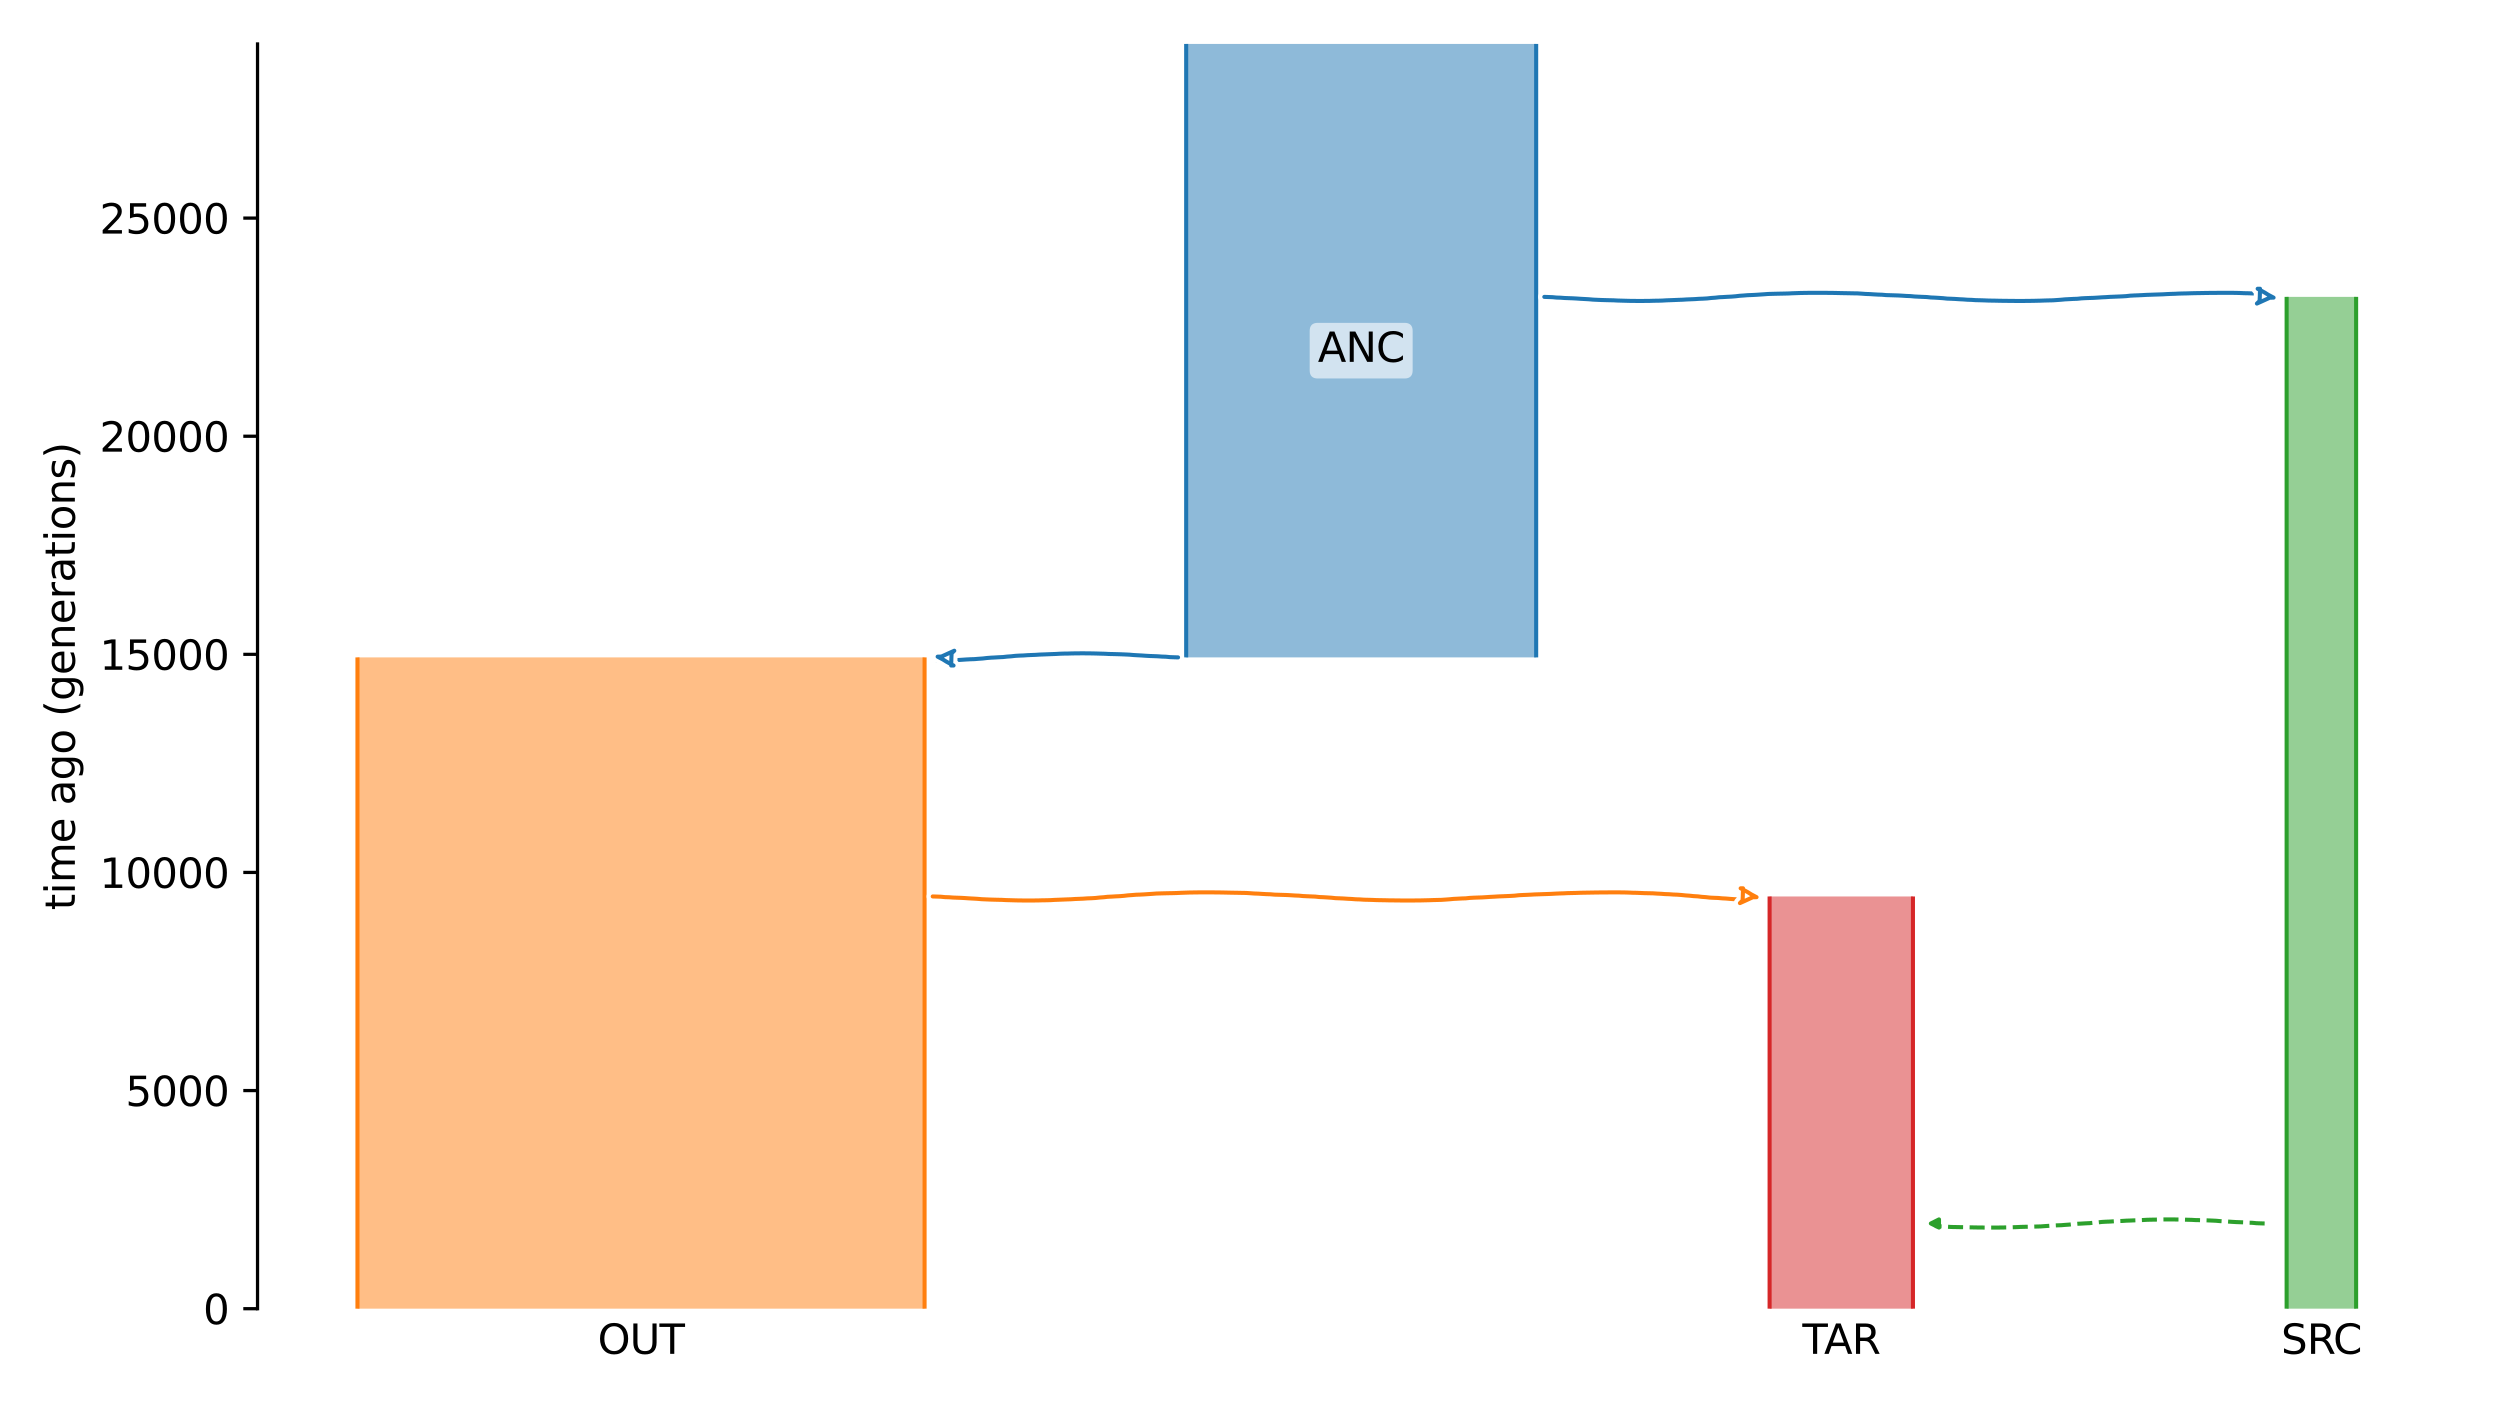 <?xml version="1.0" encoding="utf-8" standalone="no"?>
<!DOCTYPE svg PUBLIC "-//W3C//DTD SVG 1.1//EN"
  "http://www.w3.org/Graphics/SVG/1.1/DTD/svg11.dtd">
<svg xmlns:xlink="http://www.w3.org/1999/xlink" width="614.4pt" height="345.6pt" viewBox="0 0 614.4 345.6" xmlns="http://www.w3.org/2000/svg" version="1.1">
 <defs>
  <style type="text/css">*{stroke-linejoin: round; stroke-linecap: butt}</style>
 </defs>
 <g id="figure_1">
  <g id="patch_1">
   <path d="M 0 345.6 
L 614.4 345.6 
L 614.4 0 
L 0 0 
z
" style="fill: #ffffff"/>
  </g>
  <g id="axes_1">
   <g id="patch_2">
    <path d="M 63.291 321.622 
L 603.6 321.622 
L 603.6 10.8 
L 63.291 10.8 
z
" style="fill: #ffffff"/>
   </g>
   <path d="M 556.558 300.684 
L 555.558 300.653 
L 554.558 300.616 
L 553.558 300.518 
L 552.558 300.486 
L 551.558 300.412 
L 550.558 300.373 
L 549.558 300.338 
L 548.558 300.28 
L 547.558 300.21 
L 546.558 300.158 
L 545.558 300.099 
L 544.558 300.011 
L 543.558 299.964 
L 542.558 299.922 
L 541.558 299.892 
L 540.558 299.865 
L 539.558 299.844 
L 538.558 299.79 
L 537.558 299.762 
L 536.558 299.732 
L 535.558 299.707 
L 534.558 299.696 
L 533.558 299.686 
L 532.558 299.686 
L 531.558 299.695 
L 530.558 299.707 
L 529.558 299.738 
L 528.558 299.749 
L 527.558 299.779 
L 526.558 299.839 
L 525.558 299.876 
L 524.558 299.915 
L 523.558 299.958 
L 522.558 299.991 
L 521.558 300.058 
L 520.558 300.097 
L 519.558 300.14 
L 518.558 300.21 
L 517.558 300.247 
L 516.558 300.305 
L 515.558 300.416 
L 514.558 300.487 
L 513.558 300.6 
L 512.558 300.645 
L 511.558 300.707 
L 510.558 300.755 
L 509.558 300.836 
L 508.558 300.955 
L 507.558 301.025 
L 506.558 301.108 
L 505.558 301.141 
L 504.558 301.192 
L 503.558 301.261 
L 502.558 301.327 
L 501.558 301.404 
L 500.558 301.431 
L 499.558 301.458 
L 498.558 301.48 
L 497.558 301.5 
L 496.558 301.526 
L 495.558 301.576 
L 494.558 301.611 
L 493.558 301.647 
L 492.558 301.662 
L 491.558 301.678 
L 490.558 301.682 
L 489.558 301.684 
L 488.558 301.684 
L 487.558 301.682 
L 486.558 301.668 
L 485.558 301.66 
L 484.558 301.638 
L 483.558 301.615 
L 482.558 301.598 
L 481.558 301.58 
L 480.558 301.559 
L 479.558 301.543 
L 478.558 301.48 
L 477.558 301.405 
L 476.558 301.372 
L 475.528 301.304 
" clip-path="url(#pf5c7b4e150)" style="fill: none; stroke-dasharray: 3.7,1.6; stroke-dashoffset: 0; stroke: #2ca02c"/>
   <g id="patch_3">
    <path d="M 291.514 10.8 
L 291.514 161.561 
M 377.529 10.8 
L 377.529 161.561 
" clip-path="url(#pf5c7b4e150)" style="fill: none; stroke: #ffffff; stroke-width: 3; stroke-linejoin: miter"/>
    <path d="M 291.514 10.8 
L 291.514 161.561 
M 377.529 10.8 
L 377.529 161.561 
" clip-path="url(#pf5c7b4e150)" style="fill: none; stroke: #1f77b4; stroke-linejoin: miter"/>
    <g id="PolyCollection_1">
     <path d="M 377.529 10.8 
L 291.514 10.8 
L 291.514 161.561 
L 377.529 161.561 
L 377.529 161.561 
L 377.529 10.8 
z
" clip-path="url(#pf5c7b4e150)" style="fill: #1f77b4; fill-opacity: 0.5"/>
    </g>
    <g id="patch_4">
     <path d="M 87.85 161.561 
L 87.85 321.622 
M 227.223 161.561 
L 227.223 321.622 
" clip-path="url(#pf5c7b4e150)" style="fill: none; stroke: #ffffff; stroke-width: 3; stroke-linejoin: miter"/>
     <path d="M 87.85 161.561 
L 87.85 321.622 
M 227.223 161.561 
L 227.223 321.622 
" clip-path="url(#pf5c7b4e150)" style="fill: none; stroke: #ff7f0e; stroke-linejoin: miter"/>
     <g id="PolyCollection_2">
      <path d="M 227.223 161.561 
L 87.85 161.561 
L 87.85 321.622 
L 227.223 321.622 
L 227.223 321.622 
L 227.223 161.561 
z
" clip-path="url(#pf5c7b4e150)" style="fill: #ff7f0e; fill-opacity: 0.5"/>
     </g>
     <g id="patch_5">
      <path d="M 561.961 72.964 
L 561.961 321.622 
M 579.04 72.964 
L 579.04 321.622 
" clip-path="url(#pf5c7b4e150)" style="fill: none; stroke: #ffffff; stroke-width: 3; stroke-linejoin: miter"/>
      <path d="M 561.961 72.964 
L 561.961 321.622 
M 579.04 72.964 
L 579.04 321.622 
" clip-path="url(#pf5c7b4e150)" style="fill: none; stroke: #2ca02c; stroke-linejoin: miter"/>
      <g id="PolyCollection_3">
       <path d="M 579.04 72.964 
L 561.961 72.964 
L 561.961 321.622 
L 579.04 321.622 
L 579.04 321.622 
L 579.04 72.964 
z
" clip-path="url(#pf5c7b4e150)" style="fill: #2ca02c; fill-opacity: 0.5"/>
      </g>
      <g id="patch_6">
       <path d="M 434.897 220.311 
L 434.897 321.622 
M 470.125 220.311 
L 470.125 321.622 
" clip-path="url(#pf5c7b4e150)" style="fill: none; stroke: #ffffff; stroke-width: 3; stroke-linejoin: miter"/>
       <path d="M 434.897 220.311 
L 434.897 321.622 
M 470.125 220.311 
L 470.125 321.622 
" clip-path="url(#pf5c7b4e150)" style="fill: none; stroke: #d62728; stroke-linejoin: miter"/>
       <g id="PolyCollection_4">
        <path d="M 470.125 220.311 
L 434.897 220.311 
L 434.897 321.622 
L 470.125 321.622 
L 470.125 321.622 
L 470.125 220.311 
z
" clip-path="url(#pf5c7b4e150)" style="fill: #d62728; fill-opacity: 0.5"/>
       </g>
       <g id="matplotlib.axis_1">
        <g id="xtick_1">
         <g id="line2d_1"/>
         <g id="text_1">
          <!-- OUT -->
          <g transform="translate(146.888 332.72) scale(0.1 -0.1)">
           <defs>
            <path id="DejaVuSans-4f" d="M 2522 4238 
Q 1834 4238 1429 3725 
Q 1025 3213 1025 2328 
Q 1025 1447 1429 934 
Q 1834 422 2522 422 
Q 3209 422 3611 934 
Q 4013 1447 4013 2328 
Q 4013 3213 3611 3725 
Q 3209 4238 2522 4238 
z
M 2522 4750 
Q 3503 4750 4090 4092 
Q 4678 3434 4678 2328 
Q 4678 1225 4090 567 
Q 3503 -91 2522 -91 
Q 1538 -91 948 565 
Q 359 1222 359 2328 
Q 359 3434 948 4092 
Q 1538 4750 2522 4750 
z
" transform="scale(0.016)"/>
            <path id="DejaVuSans-55" d="M 556 4666 
L 1191 4666 
L 1191 1831 
Q 1191 1081 1462 751 
Q 1734 422 2344 422 
Q 2950 422 3222 751 
Q 3494 1081 3494 1831 
L 3494 4666 
L 4128 4666 
L 4128 1753 
Q 4128 841 3676 375 
Q 3225 -91 2344 -91 
Q 1459 -91 1007 375 
Q 556 841 556 1753 
L 556 4666 
z
" transform="scale(0.016)"/>
            <path id="DejaVuSans-54" d="M -19 4666 
L 3928 4666 
L 3928 4134 
L 2272 4134 
L 2272 0 
L 1638 0 
L 1638 4134 
L -19 4134 
L -19 4666 
z
" transform="scale(0.016)"/>
           </defs>
           <use xlink:href="#DejaVuSans-4f"/>
           <use xlink:href="#DejaVuSans-55" x="78.711"/>
           <use xlink:href="#DejaVuSans-54" x="151.904"/>
          </g>
         </g>
        </g>
        <g id="xtick_2">
         <g id="line2d_2"/>
         <g id="text_2">
          <!-- SRC -->
          <g transform="translate(560.611 332.72) scale(0.1 -0.1)">
           <defs>
            <path id="DejaVuSans-53" d="M 3425 4513 
L 3425 3897 
Q 3066 4069 2747 4153 
Q 2428 4238 2131 4238 
Q 1616 4238 1336 4038 
Q 1056 3838 1056 3469 
Q 1056 3159 1242 3001 
Q 1428 2844 1947 2747 
L 2328 2669 
Q 3034 2534 3370 2195 
Q 3706 1856 3706 1288 
Q 3706 609 3251 259 
Q 2797 -91 1919 -91 
Q 1588 -91 1214 -16 
Q 841 59 441 206 
L 441 856 
Q 825 641 1194 531 
Q 1563 422 1919 422 
Q 2459 422 2753 634 
Q 3047 847 3047 1241 
Q 3047 1584 2836 1778 
Q 2625 1972 2144 2069 
L 1759 2144 
Q 1053 2284 737 2584 
Q 422 2884 422 3419 
Q 422 4038 858 4394 
Q 1294 4750 2059 4750 
Q 2388 4750 2728 4690 
Q 3069 4631 3425 4513 
z
" transform="scale(0.016)"/>
            <path id="DejaVuSans-52" d="M 2841 2188 
Q 3044 2119 3236 1894 
Q 3428 1669 3622 1275 
L 4263 0 
L 3584 0 
L 2988 1197 
Q 2756 1666 2539 1819 
Q 2322 1972 1947 1972 
L 1259 1972 
L 1259 0 
L 628 0 
L 628 4666 
L 2053 4666 
Q 2853 4666 3247 4331 
Q 3641 3997 3641 3322 
Q 3641 2881 3436 2590 
Q 3231 2300 2841 2188 
z
M 1259 4147 
L 1259 2491 
L 2053 2491 
Q 2509 2491 2742 2702 
Q 2975 2913 2975 3322 
Q 2975 3731 2742 3939 
Q 2509 4147 2053 4147 
L 1259 4147 
z
" transform="scale(0.016)"/>
            <path id="DejaVuSans-43" d="M 4122 4306 
L 4122 3641 
Q 3803 3938 3442 4084 
Q 3081 4231 2675 4231 
Q 1875 4231 1450 3742 
Q 1025 3253 1025 2328 
Q 1025 1406 1450 917 
Q 1875 428 2675 428 
Q 3081 428 3442 575 
Q 3803 722 4122 1019 
L 4122 359 
Q 3791 134 3420 21 
Q 3050 -91 2638 -91 
Q 1578 -91 968 557 
Q 359 1206 359 2328 
Q 359 3453 968 4101 
Q 1578 4750 2638 4750 
Q 3056 4750 3426 4639 
Q 3797 4528 4122 4306 
z
" transform="scale(0.016)"/>
           </defs>
           <use xlink:href="#DejaVuSans-53"/>
           <use xlink:href="#DejaVuSans-52" x="63.477"/>
           <use xlink:href="#DejaVuSans-43" x="127.959"/>
          </g>
         </g>
        </g>
        <g id="xtick_3">
         <g id="line2d_3"/>
         <g id="text_3">
          <!-- TAR -->
          <g transform="translate(442.95 332.72) scale(0.1 -0.1)">
           <defs>
            <path id="DejaVuSans-41" d="M 2188 4044 
L 1331 1722 
L 3047 1722 
L 2188 4044 
z
M 1831 4666 
L 2547 4666 
L 4325 0 
L 3669 0 
L 3244 1197 
L 1141 1197 
L 716 0 
L 50 0 
L 1831 4666 
z
" transform="scale(0.016)"/>
           </defs>
           <use xlink:href="#DejaVuSans-54"/>
           <use xlink:href="#DejaVuSans-41" x="53.334"/>
           <use xlink:href="#DejaVuSans-52" x="121.742"/>
          </g>
         </g>
        </g>
       </g>
       <g id="matplotlib.axis_2">
        <g id="ytick_1">
         <g id="line2d_4">
          <defs>
           <path id="mab57dd6dba" d="M 0 0 
L -3.5 0 
" style="stroke: #000000; stroke-width: 0.8"/>
          </defs>
          <g>
           <use xlink:href="#mab57dd6dba" x="63.291" y="321.622" style="stroke: #000000; stroke-width: 0.8"/>
          </g>
         </g>
         <g id="text_4">
          <!-- 0 -->
          <g transform="translate(49.928 325.421) scale(0.1 -0.1)">
           <defs>
            <path id="DejaVuSans-30" d="M 2034 4250 
Q 1547 4250 1301 3770 
Q 1056 3291 1056 2328 
Q 1056 1369 1301 889 
Q 1547 409 2034 409 
Q 2525 409 2770 889 
Q 3016 1369 3016 2328 
Q 3016 3291 2770 3770 
Q 2525 4250 2034 4250 
z
M 2034 4750 
Q 2819 4750 3233 4129 
Q 3647 3509 3647 2328 
Q 3647 1150 3233 529 
Q 2819 -91 2034 -91 
Q 1250 -91 836 529 
Q 422 1150 422 2328 
Q 422 3509 836 4129 
Q 1250 4750 2034 4750 
z
" transform="scale(0.016)"/>
           </defs>
           <use xlink:href="#DejaVuSans-30"/>
          </g>
         </g>
        </g>
        <g id="ytick_2">
         <g id="line2d_5">
          <g>
           <use xlink:href="#mab57dd6dba" x="63.291" y="268.018" style="stroke: #000000; stroke-width: 0.8"/>
          </g>
         </g>
         <g id="text_5">
          <!-- 5000 -->
          <g transform="translate(30.841 271.817) scale(0.1 -0.1)">
           <defs>
            <path id="DejaVuSans-35" d="M 691 4666 
L 3169 4666 
L 3169 4134 
L 1269 4134 
L 1269 2991 
Q 1406 3038 1543 3061 
Q 1681 3084 1819 3084 
Q 2600 3084 3056 2656 
Q 3513 2228 3513 1497 
Q 3513 744 3044 326 
Q 2575 -91 1722 -91 
Q 1428 -91 1123 -41 
Q 819 9 494 109 
L 494 744 
Q 775 591 1075 516 
Q 1375 441 1709 441 
Q 2250 441 2565 725 
Q 2881 1009 2881 1497 
Q 2881 1984 2565 2268 
Q 2250 2553 1709 2553 
Q 1456 2553 1204 2497 
Q 953 2441 691 2322 
L 691 4666 
z
" transform="scale(0.016)"/>
           </defs>
           <use xlink:href="#DejaVuSans-35"/>
           <use xlink:href="#DejaVuSans-30" x="63.623"/>
           <use xlink:href="#DejaVuSans-30" x="127.246"/>
           <use xlink:href="#DejaVuSans-30" x="190.869"/>
          </g>
         </g>
        </g>
        <g id="ytick_3">
         <g id="line2d_6">
          <g>
           <use xlink:href="#mab57dd6dba" x="63.291" y="214.414" style="stroke: #000000; stroke-width: 0.8"/>
          </g>
         </g>
         <g id="text_6">
          <!-- 10000 -->
          <g transform="translate(24.478 218.213) scale(0.1 -0.1)">
           <defs>
            <path id="DejaVuSans-31" d="M 794 531 
L 1825 531 
L 1825 4091 
L 703 3866 
L 703 4441 
L 1819 4666 
L 2450 4666 
L 2450 531 
L 3481 531 
L 3481 0 
L 794 0 
L 794 531 
z
" transform="scale(0.016)"/>
           </defs>
           <use xlink:href="#DejaVuSans-31"/>
           <use xlink:href="#DejaVuSans-30" x="63.623"/>
           <use xlink:href="#DejaVuSans-30" x="127.246"/>
           <use xlink:href="#DejaVuSans-30" x="190.869"/>
           <use xlink:href="#DejaVuSans-30" x="254.492"/>
          </g>
         </g>
        </g>
        <g id="ytick_4">
         <g id="line2d_7">
          <g>
           <use xlink:href="#mab57dd6dba" x="63.291" y="160.81" style="stroke: #000000; stroke-width: 0.8"/>
          </g>
         </g>
         <g id="text_7">
          <!-- 15000 -->
          <g transform="translate(24.478 164.61) scale(0.1 -0.1)">
           <use xlink:href="#DejaVuSans-31"/>
           <use xlink:href="#DejaVuSans-35" x="63.623"/>
           <use xlink:href="#DejaVuSans-30" x="127.246"/>
           <use xlink:href="#DejaVuSans-30" x="190.869"/>
           <use xlink:href="#DejaVuSans-30" x="254.492"/>
          </g>
         </g>
        </g>
        <g id="ytick_5">
         <g id="line2d_8">
          <g>
           <use xlink:href="#mab57dd6dba" x="63.291" y="107.207" style="stroke: #000000; stroke-width: 0.8"/>
          </g>
         </g>
         <g id="text_8">
          <!-- 20000 -->
          <g transform="translate(24.478 111.006) scale(0.1 -0.1)">
           <defs>
            <path id="DejaVuSans-32" d="M 1228 531 
L 3431 531 
L 3431 0 
L 469 0 
L 469 531 
Q 828 903 1448 1529 
Q 2069 2156 2228 2338 
Q 2531 2678 2651 2914 
Q 2772 3150 2772 3378 
Q 2772 3750 2511 3984 
Q 2250 4219 1831 4219 
Q 1534 4219 1204 4116 
Q 875 4013 500 3803 
L 500 4441 
Q 881 4594 1212 4672 
Q 1544 4750 1819 4750 
Q 2544 4750 2975 4387 
Q 3406 4025 3406 3419 
Q 3406 3131 3298 2873 
Q 3191 2616 2906 2266 
Q 2828 2175 2409 1742 
Q 1991 1309 1228 531 
z
" transform="scale(0.016)"/>
           </defs>
           <use xlink:href="#DejaVuSans-32"/>
           <use xlink:href="#DejaVuSans-30" x="63.623"/>
           <use xlink:href="#DejaVuSans-30" x="127.246"/>
           <use xlink:href="#DejaVuSans-30" x="190.869"/>
           <use xlink:href="#DejaVuSans-30" x="254.492"/>
          </g>
         </g>
        </g>
        <g id="ytick_6">
         <g id="line2d_9">
          <g>
           <use xlink:href="#mab57dd6dba" x="63.291" y="53.603" style="stroke: #000000; stroke-width: 0.8"/>
          </g>
         </g>
         <g id="text_9">
          <!-- 25000 -->
          <g transform="translate(24.478 57.402) scale(0.1 -0.1)">
           <use xlink:href="#DejaVuSans-32"/>
           <use xlink:href="#DejaVuSans-35" x="63.623"/>
           <use xlink:href="#DejaVuSans-30" x="127.246"/>
           <use xlink:href="#DejaVuSans-30" x="190.869"/>
           <use xlink:href="#DejaVuSans-30" x="254.492"/>
          </g>
         </g>
        </g>
        <g id="text_10">
         <!-- time ago (generations) -->
         <g transform="translate(18.398 223.682) rotate(-90) scale(0.1 -0.1)">
          <defs>
           <path id="DejaVuSans-74" d="M 1172 4494 
L 1172 3500 
L 2356 3500 
L 2356 3053 
L 1172 3053 
L 1172 1153 
Q 1172 725 1289 603 
Q 1406 481 1766 481 
L 2356 481 
L 2356 0 
L 1766 0 
Q 1100 0 847 248 
Q 594 497 594 1153 
L 594 3053 
L 172 3053 
L 172 3500 
L 594 3500 
L 594 4494 
L 1172 4494 
z
" transform="scale(0.016)"/>
           <path id="DejaVuSans-69" d="M 603 3500 
L 1178 3500 
L 1178 0 
L 603 0 
L 603 3500 
z
M 603 4863 
L 1178 4863 
L 1178 4134 
L 603 4134 
L 603 4863 
z
" transform="scale(0.016)"/>
           <path id="DejaVuSans-6d" d="M 3328 2828 
Q 3544 3216 3844 3400 
Q 4144 3584 4550 3584 
Q 5097 3584 5394 3201 
Q 5691 2819 5691 2113 
L 5691 0 
L 5113 0 
L 5113 2094 
Q 5113 2597 4934 2840 
Q 4756 3084 4391 3084 
Q 3944 3084 3684 2787 
Q 3425 2491 3425 1978 
L 3425 0 
L 2847 0 
L 2847 2094 
Q 2847 2600 2669 2842 
Q 2491 3084 2119 3084 
Q 1678 3084 1418 2786 
Q 1159 2488 1159 1978 
L 1159 0 
L 581 0 
L 581 3500 
L 1159 3500 
L 1159 2956 
Q 1356 3278 1631 3431 
Q 1906 3584 2284 3584 
Q 2666 3584 2933 3390 
Q 3200 3197 3328 2828 
z
" transform="scale(0.016)"/>
           <path id="DejaVuSans-65" d="M 3597 1894 
L 3597 1613 
L 953 1613 
Q 991 1019 1311 708 
Q 1631 397 2203 397 
Q 2534 397 2845 478 
Q 3156 559 3463 722 
L 3463 178 
Q 3153 47 2828 -22 
Q 2503 -91 2169 -91 
Q 1331 -91 842 396 
Q 353 884 353 1716 
Q 353 2575 817 3079 
Q 1281 3584 2069 3584 
Q 2775 3584 3186 3129 
Q 3597 2675 3597 1894 
z
M 3022 2063 
Q 3016 2534 2758 2815 
Q 2500 3097 2075 3097 
Q 1594 3097 1305 2825 
Q 1016 2553 972 2059 
L 3022 2063 
z
" transform="scale(0.016)"/>
           <path id="DejaVuSans-20" transform="scale(0.016)"/>
           <path id="DejaVuSans-61" d="M 2194 1759 
Q 1497 1759 1228 1600 
Q 959 1441 959 1056 
Q 959 750 1161 570 
Q 1363 391 1709 391 
Q 2188 391 2477 730 
Q 2766 1069 2766 1631 
L 2766 1759 
L 2194 1759 
z
M 3341 1997 
L 3341 0 
L 2766 0 
L 2766 531 
Q 2569 213 2275 61 
Q 1981 -91 1556 -91 
Q 1019 -91 701 211 
Q 384 513 384 1019 
Q 384 1609 779 1909 
Q 1175 2209 1959 2209 
L 2766 2209 
L 2766 2266 
Q 2766 2663 2505 2880 
Q 2244 3097 1772 3097 
Q 1472 3097 1187 3025 
Q 903 2953 641 2809 
L 641 3341 
Q 956 3463 1253 3523 
Q 1550 3584 1831 3584 
Q 2591 3584 2966 3190 
Q 3341 2797 3341 1997 
z
" transform="scale(0.016)"/>
           <path id="DejaVuSans-67" d="M 2906 1791 
Q 2906 2416 2648 2759 
Q 2391 3103 1925 3103 
Q 1463 3103 1205 2759 
Q 947 2416 947 1791 
Q 947 1169 1205 825 
Q 1463 481 1925 481 
Q 2391 481 2648 825 
Q 2906 1169 2906 1791 
z
M 3481 434 
Q 3481 -459 3084 -895 
Q 2688 -1331 1869 -1331 
Q 1566 -1331 1297 -1286 
Q 1028 -1241 775 -1147 
L 775 -588 
Q 1028 -725 1275 -790 
Q 1522 -856 1778 -856 
Q 2344 -856 2625 -561 
Q 2906 -266 2906 331 
L 2906 616 
Q 2728 306 2450 153 
Q 2172 0 1784 0 
Q 1141 0 747 490 
Q 353 981 353 1791 
Q 353 2603 747 3093 
Q 1141 3584 1784 3584 
Q 2172 3584 2450 3431 
Q 2728 3278 2906 2969 
L 2906 3500 
L 3481 3500 
L 3481 434 
z
" transform="scale(0.016)"/>
           <path id="DejaVuSans-6f" d="M 1959 3097 
Q 1497 3097 1228 2736 
Q 959 2375 959 1747 
Q 959 1119 1226 758 
Q 1494 397 1959 397 
Q 2419 397 2687 759 
Q 2956 1122 2956 1747 
Q 2956 2369 2687 2733 
Q 2419 3097 1959 3097 
z
M 1959 3584 
Q 2709 3584 3137 3096 
Q 3566 2609 3566 1747 
Q 3566 888 3137 398 
Q 2709 -91 1959 -91 
Q 1206 -91 779 398 
Q 353 888 353 1747 
Q 353 2609 779 3096 
Q 1206 3584 1959 3584 
z
" transform="scale(0.016)"/>
           <path id="DejaVuSans-28" d="M 1984 4856 
Q 1566 4138 1362 3434 
Q 1159 2731 1159 2009 
Q 1159 1288 1364 580 
Q 1569 -128 1984 -844 
L 1484 -844 
Q 1016 -109 783 600 
Q 550 1309 550 2009 
Q 550 2706 781 3412 
Q 1013 4119 1484 4856 
L 1984 4856 
z
" transform="scale(0.016)"/>
           <path id="DejaVuSans-6e" d="M 3513 2113 
L 3513 0 
L 2938 0 
L 2938 2094 
Q 2938 2591 2744 2837 
Q 2550 3084 2163 3084 
Q 1697 3084 1428 2787 
Q 1159 2491 1159 1978 
L 1159 0 
L 581 0 
L 581 3500 
L 1159 3500 
L 1159 2956 
Q 1366 3272 1645 3428 
Q 1925 3584 2291 3584 
Q 2894 3584 3203 3211 
Q 3513 2838 3513 2113 
z
" transform="scale(0.016)"/>
           <path id="DejaVuSans-72" d="M 2631 2963 
Q 2534 3019 2420 3045 
Q 2306 3072 2169 3072 
Q 1681 3072 1420 2755 
Q 1159 2438 1159 1844 
L 1159 0 
L 581 0 
L 581 3500 
L 1159 3500 
L 1159 2956 
Q 1341 3275 1631 3429 
Q 1922 3584 2338 3584 
Q 2397 3584 2469 3576 
Q 2541 3569 2628 3553 
L 2631 2963 
z
" transform="scale(0.016)"/>
           <path id="DejaVuSans-73" d="M 2834 3397 
L 2834 2853 
Q 2591 2978 2328 3040 
Q 2066 3103 1784 3103 
Q 1356 3103 1142 2972 
Q 928 2841 928 2578 
Q 928 2378 1081 2264 
Q 1234 2150 1697 2047 
L 1894 2003 
Q 2506 1872 2764 1633 
Q 3022 1394 3022 966 
Q 3022 478 2636 193 
Q 2250 -91 1575 -91 
Q 1294 -91 989 -36 
Q 684 19 347 128 
L 347 722 
Q 666 556 975 473 
Q 1284 391 1588 391 
Q 1994 391 2212 530 
Q 2431 669 2431 922 
Q 2431 1156 2273 1281 
Q 2116 1406 1581 1522 
L 1381 1569 
Q 847 1681 609 1914 
Q 372 2147 372 2553 
Q 372 3047 722 3315 
Q 1072 3584 1716 3584 
Q 2034 3584 2315 3537 
Q 2597 3491 2834 3397 
z
" transform="scale(0.016)"/>
           <path id="DejaVuSans-29" d="M 513 4856 
L 1013 4856 
Q 1481 4119 1714 3412 
Q 1947 2706 1947 2009 
Q 1947 1309 1714 600 
Q 1481 -109 1013 -844 
L 513 -844 
Q 928 -128 1133 580 
Q 1338 1288 1338 2009 
Q 1338 2731 1133 3434 
Q 928 4138 513 4856 
z
" transform="scale(0.016)"/>
          </defs>
          <use xlink:href="#DejaVuSans-74"/>
          <use xlink:href="#DejaVuSans-69" x="39.209"/>
          <use xlink:href="#DejaVuSans-6d" x="66.992"/>
          <use xlink:href="#DejaVuSans-65" x="164.404"/>
          <use xlink:href="#DejaVuSans-20" x="225.928"/>
          <use xlink:href="#DejaVuSans-61" x="257.715"/>
          <use xlink:href="#DejaVuSans-67" x="318.994"/>
          <use xlink:href="#DejaVuSans-6f" x="382.471"/>
          <use xlink:href="#DejaVuSans-20" x="443.652"/>
          <use xlink:href="#DejaVuSans-28" x="475.439"/>
          <use xlink:href="#DejaVuSans-67" x="514.453"/>
          <use xlink:href="#DejaVuSans-65" x="577.93"/>
          <use xlink:href="#DejaVuSans-6e" x="639.453"/>
          <use xlink:href="#DejaVuSans-65" x="702.832"/>
          <use xlink:href="#DejaVuSans-72" x="764.355"/>
          <use xlink:href="#DejaVuSans-61" x="805.469"/>
          <use xlink:href="#DejaVuSans-74" x="866.748"/>
          <use xlink:href="#DejaVuSans-69" x="905.957"/>
          <use xlink:href="#DejaVuSans-6f" x="933.74"/>
          <use xlink:href="#DejaVuSans-6e" x="994.922"/>
          <use xlink:href="#DejaVuSans-73" x="1058.301"/>
          <use xlink:href="#DejaVuSans-29" x="1110.4"/>
         </g>
        </g>
       </g>
       <g id="patch_7">
        <path d="M 289.517 161.561 
L 288.517 161.529 
L 287.517 161.492 
L 286.517 161.395 
L 285.517 161.362 
L 284.517 161.289 
L 283.517 161.25 
L 282.517 161.215 
L 281.517 161.157 
L 280.517 161.087 
L 279.517 161.035 
L 278.517 160.975 
L 277.517 160.887 
L 276.517 160.841 
L 275.517 160.799 
L 274.517 160.768 
L 273.517 160.742 
L 272.517 160.721 
L 271.517 160.667 
L 270.517 160.639 
L 269.517 160.609 
L 268.517 160.584 
L 267.517 160.572 
L 266.517 160.562 
L 265.517 160.562 
L 264.517 160.572 
L 263.517 160.584 
L 262.517 160.615 
L 261.517 160.626 
L 260.517 160.656 
L 259.517 160.716 
L 258.517 160.753 
L 257.517 160.792 
L 256.517 160.834 
L 255.517 160.867 
L 254.517 160.935 
L 253.517 160.974 
L 252.517 161.016 
L 251.517 161.087 
L 250.517 161.123 
L 249.517 161.182 
L 248.517 161.293 
L 247.517 161.363 
L 246.517 161.476 
L 245.517 161.522 
L 244.517 161.583 
L 243.517 161.632 
L 242.517 161.713 
L 241.517 161.831 
L 240.517 161.901 
L 239.517 161.985 
L 238.517 162.018 
L 237.517 162.069 
L 236.517 162.137 
L 235.517 162.204 
L 234.517 162.281 
L 233.517 162.308 
L 232.517 162.334 
L 231.517 162.357 
L 230.345 162.377 
" clip-path="url(#pf5c7b4e150)" style="fill: none; stroke: #ffffff; stroke-width: 3; stroke-linecap: round"/>
        <path d="M 289.517 161.561 
L 288.517 161.529 
L 287.517 161.492 
L 286.517 161.395 
L 285.517 161.362 
L 284.517 161.289 
L 283.517 161.25 
L 282.517 161.215 
L 281.517 161.157 
L 280.517 161.087 
L 279.517 161.035 
L 278.517 160.975 
L 277.517 160.887 
L 276.517 160.841 
L 275.517 160.799 
L 274.517 160.768 
L 273.517 160.742 
L 272.517 160.721 
L 271.517 160.667 
L 270.517 160.639 
L 269.517 160.609 
L 268.517 160.584 
L 267.517 160.572 
L 266.517 160.562 
L 265.517 160.562 
L 264.517 160.572 
L 263.517 160.584 
L 262.517 160.615 
L 261.517 160.626 
L 260.517 160.656 
L 259.517 160.716 
L 258.517 160.753 
L 257.517 160.792 
L 256.517 160.834 
L 255.517 160.867 
L 254.517 160.935 
L 253.517 160.974 
L 252.517 161.016 
L 251.517 161.087 
L 250.517 161.123 
L 249.517 161.182 
L 248.517 161.293 
L 247.517 161.363 
L 246.517 161.476 
L 245.517 161.522 
L 244.517 161.583 
L 243.517 161.632 
L 242.517 161.713 
L 241.517 161.831 
L 240.517 161.901 
L 239.517 161.985 
L 238.517 162.018 
L 237.517 162.069 
L 236.517 162.137 
L 235.517 162.204 
L 234.517 162.281 
L 233.517 162.308 
L 232.517 162.334 
L 231.517 162.357 
L 230.345 162.377 
" clip-path="url(#pf5c7b4e150)" style="fill: none; stroke: #1f77b4; stroke-linecap: round"/>
        <path d="M 234.345 163.561 
L 233.465 163.085 
L 232.587 162.605 
L 231.736 162.071 
L 230.434 161.383 
L 231.361 161.357 
L 232.273 160.944 
L 233.183 160.529 
L 234.526 159.922 
L 233.871 160.561 
L 233.819 161.561 
L 233.76 163.561 
z
" clip-path="url(#pf5c7b4e150)" style="fill: #ffffff; stroke: #ffffff; stroke-width: 3; stroke-linecap: round"/>
        <path d="M 234.345 163.561 
L 233.465 163.085 
L 232.587 162.605 
L 231.736 162.071 
L 230.434 161.383 
L 231.361 161.357 
L 232.273 160.944 
L 233.183 160.529 
L 234.526 159.922 
L 233.871 160.561 
L 233.819 161.561 
L 233.76 163.561 
z
" clip-path="url(#pf5c7b4e150)" style="fill: #ffffff; stroke: #1f77b4; stroke-linecap: round"/>
        <g id="patch_8">
         <path d="M 379.53 72.964 
L 380.53 72.996 
L 381.53 73.033 
L 382.53 73.13 
L 383.53 73.163 
L 384.53 73.237 
L 385.53 73.275 
L 386.53 73.311 
L 387.53 73.368 
L 388.53 73.439 
L 389.53 73.491 
L 390.53 73.55 
L 391.53 73.638 
L 392.53 73.684 
L 393.53 73.727 
L 394.53 73.757 
L 395.53 73.783 
L 396.53 73.804 
L 397.53 73.859 
L 398.53 73.887 
L 399.53 73.916 
L 400.53 73.942 
L 401.53 73.953 
L 402.53 73.963 
L 403.53 73.963 
L 404.53 73.953 
L 405.53 73.942 
L 406.53 73.911 
L 407.53 73.899 
L 408.53 73.869 
L 409.53 73.81 
L 410.53 73.772 
L 411.53 73.733 
L 412.53 73.691 
L 413.53 73.658 
L 414.53 73.591 
L 415.53 73.551 
L 416.53 73.509 
L 417.53 73.438 
L 418.53 73.402 
L 419.53 73.343 
L 420.53 73.232 
L 421.53 73.162 
L 422.53 73.049 
L 423.53 73.003 
L 424.53 72.942 
L 425.53 72.893 
L 426.53 72.813 
L 427.53 72.694 
L 428.53 72.624 
L 429.53 72.541 
L 430.53 72.507 
L 431.53 72.456 
L 432.53 72.388 
L 433.53 72.322 
L 434.53 72.245 
L 435.53 72.217 
L 436.53 72.191 
L 437.53 72.168 
L 438.53 72.149 
L 439.53 72.122 
L 440.53 72.072 
L 441.53 72.037 
L 442.53 72.002 
L 443.53 71.986 
L 444.53 71.97 
L 445.53 71.967 
L 446.53 71.965 
L 447.53 71.965 
L 448.53 71.967 
L 449.53 71.98 
L 450.53 71.989 
L 451.53 72.01 
L 452.53 72.033 
L 453.53 72.05 
L 454.53 72.069 
L 455.53 72.089 
L 456.53 72.106 
L 457.53 72.169 
L 458.53 72.244 
L 459.53 72.277 
L 460.53 72.344 
L 461.53 72.398 
L 462.53 72.432 
L 463.53 72.522 
L 464.53 72.551 
L 465.53 72.582 
L 466.53 72.613 
L 467.53 72.668 
L 468.53 72.733 
L 469.53 72.771 
L 470.53 72.867 
L 471.53 72.916 
L 472.53 72.96 
L 473.53 73 
L 474.53 73.108 
L 475.53 73.15 
L 476.53 73.212 
L 477.53 73.282 
L 478.53 73.387 
L 479.53 73.424 
L 480.53 73.47 
L 481.53 73.538 
L 482.53 73.587 
L 483.53 73.664 
L 484.53 73.695 
L 485.53 73.764 
L 486.53 73.788 
L 487.53 73.817 
L 488.53 73.859 
L 489.53 73.88 
L 490.53 73.894 
L 491.53 73.921 
L 492.53 73.93 
L 493.53 73.943 
L 494.53 73.954 
L 495.53 73.96 
L 496.53 73.964 
L 497.53 73.959 
L 498.53 73.945 
L 499.53 73.938 
L 500.53 73.913 
L 501.53 73.89 
L 502.53 73.853 
L 503.53 73.827 
L 504.53 73.805 
L 505.53 73.736 
L 506.53 73.662 
L 507.53 73.568 
L 508.53 73.517 
L 509.53 73.463 
L 510.53 73.428 
L 511.53 73.322 
L 512.53 73.269 
L 513.53 73.232 
L 514.53 73.201 
L 515.53 73.14 
L 516.53 73.073 
L 517.53 73.024 
L 518.53 72.959 
L 519.53 72.92 
L 520.53 72.878 
L 521.53 72.836 
L 522.53 72.777 
L 523.53 72.664 
L 524.53 72.612 
L 525.53 72.572 
L 526.53 72.525 
L 527.53 72.468 
L 528.53 72.436 
L 529.53 72.399 
L 530.53 72.367 
L 531.53 72.333 
L 532.53 72.275 
L 533.53 72.229 
L 534.53 72.2 
L 535.53 72.149 
L 536.53 72.124 
L 537.53 72.103 
L 538.53 72.068 
L 539.53 72.044 
L 540.53 72.03 
L 541.53 72.011 
L 542.53 71.995 
L 543.53 71.983 
L 544.53 71.977 
L 545.53 71.97 
L 546.53 71.965 
L 547.53 71.967 
L 548.53 71.969 
L 549.53 71.981 
L 550.53 72.009 
L 551.53 72.053 
L 552.53 72.073 
L 553.53 72.114 
L 554.53 72.154 
L 555.53 72.173 
L 556.53 72.196 
L 557.53 72.263 
L 558.842 72.312 
" clip-path="url(#pf5c7b4e150)" style="fill: none; stroke: #ffffff; stroke-width: 3; stroke-linecap: round"/>
         <path d="M 379.53 72.964 
L 380.53 72.996 
L 381.53 73.033 
L 382.53 73.13 
L 383.53 73.163 
L 384.53 73.237 
L 385.53 73.275 
L 386.53 73.311 
L 387.53 73.368 
L 388.53 73.439 
L 389.53 73.491 
L 390.53 73.55 
L 391.53 73.638 
L 392.53 73.684 
L 393.53 73.727 
L 394.53 73.757 
L 395.53 73.783 
L 396.53 73.804 
L 397.53 73.859 
L 398.53 73.887 
L 399.53 73.916 
L 400.53 73.942 
L 401.53 73.953 
L 402.53 73.963 
L 403.53 73.963 
L 404.53 73.953 
L 405.53 73.942 
L 406.53 73.911 
L 407.53 73.899 
L 408.53 73.869 
L 409.53 73.81 
L 410.53 73.772 
L 411.53 73.733 
L 412.53 73.691 
L 413.53 73.658 
L 414.53 73.591 
L 415.53 73.551 
L 416.53 73.509 
L 417.53 73.438 
L 418.53 73.402 
L 419.53 73.343 
L 420.53 73.232 
L 421.53 73.162 
L 422.53 73.049 
L 423.53 73.003 
L 424.53 72.942 
L 425.53 72.893 
L 426.53 72.813 
L 427.53 72.694 
L 428.53 72.624 
L 429.53 72.541 
L 430.53 72.507 
L 431.53 72.456 
L 432.53 72.388 
L 433.53 72.322 
L 434.53 72.245 
L 435.53 72.217 
L 436.53 72.191 
L 437.53 72.168 
L 438.53 72.149 
L 439.53 72.122 
L 440.53 72.072 
L 441.53 72.037 
L 442.53 72.002 
L 443.53 71.986 
L 444.53 71.97 
L 445.53 71.967 
L 446.53 71.965 
L 447.53 71.965 
L 448.53 71.967 
L 449.53 71.98 
L 450.53 71.989 
L 451.53 72.01 
L 452.53 72.033 
L 453.53 72.05 
L 454.53 72.069 
L 455.53 72.089 
L 456.53 72.106 
L 457.53 72.169 
L 458.53 72.244 
L 459.53 72.277 
L 460.53 72.344 
L 461.53 72.398 
L 462.53 72.432 
L 463.53 72.522 
L 464.53 72.551 
L 465.53 72.582 
L 466.53 72.613 
L 467.53 72.668 
L 468.53 72.733 
L 469.53 72.771 
L 470.53 72.867 
L 471.53 72.916 
L 472.53 72.96 
L 473.53 73 
L 474.53 73.108 
L 475.53 73.15 
L 476.53 73.212 
L 477.53 73.282 
L 478.53 73.387 
L 479.53 73.424 
L 480.53 73.47 
L 481.53 73.538 
L 482.53 73.587 
L 483.53 73.664 
L 484.53 73.695 
L 485.53 73.764 
L 486.53 73.788 
L 487.53 73.817 
L 488.53 73.859 
L 489.53 73.88 
L 490.53 73.894 
L 491.53 73.921 
L 492.53 73.93 
L 493.53 73.943 
L 494.53 73.954 
L 495.53 73.96 
L 496.53 73.964 
L 497.53 73.959 
L 498.53 73.945 
L 499.53 73.938 
L 500.53 73.913 
L 501.53 73.89 
L 502.53 73.853 
L 503.53 73.827 
L 504.53 73.805 
L 505.53 73.736 
L 506.53 73.662 
L 507.53 73.568 
L 508.53 73.517 
L 509.53 73.463 
L 510.53 73.428 
L 511.53 73.322 
L 512.53 73.269 
L 513.53 73.232 
L 514.53 73.201 
L 515.53 73.14 
L 516.53 73.073 
L 517.53 73.024 
L 518.53 72.959 
L 519.53 72.92 
L 520.53 72.878 
L 521.53 72.836 
L 522.53 72.777 
L 523.53 72.664 
L 524.53 72.612 
L 525.53 72.572 
L 526.53 72.525 
L 527.53 72.468 
L 528.53 72.436 
L 529.53 72.399 
L 530.53 72.367 
L 531.53 72.333 
L 532.53 72.275 
L 533.53 72.229 
L 534.53 72.2 
L 535.53 72.149 
L 536.53 72.124 
L 537.53 72.103 
L 538.53 72.068 
L 539.53 72.044 
L 540.53 72.03 
L 541.53 72.011 
L 542.53 71.995 
L 543.53 71.983 
L 544.53 71.977 
L 545.53 71.97 
L 546.53 71.965 
L 547.53 71.967 
L 548.53 71.969 
L 549.53 71.981 
L 550.53 72.009 
L 551.53 72.053 
L 552.53 72.073 
L 553.53 72.114 
L 554.53 72.154 
L 555.53 72.173 
L 556.53 72.196 
L 557.53 72.263 
L 558.842 72.312 
" clip-path="url(#pf5c7b4e150)" style="fill: none; stroke: #1f77b4; stroke-linecap: round"/>
         <path d="M 554.842 70.964 
L 555.722 71.44 
L 556.6 71.92 
L 557.451 72.455 
L 558.753 73.142 
L 557.825 73.168 
L 556.914 73.581 
L 556.003 73.996 
L 554.661 74.603 
L 555.316 73.964 
L 555.368 72.964 
L 555.427 70.964 
z
" clip-path="url(#pf5c7b4e150)" style="fill: #ffffff; stroke: #ffffff; stroke-width: 3; stroke-linecap: round"/>
         <path d="M 554.842 70.964 
L 555.722 71.44 
L 556.6 71.92 
L 557.451 72.455 
L 558.753 73.142 
L 557.825 73.168 
L 556.914 73.581 
L 556.003 73.996 
L 554.661 74.603 
L 555.316 73.964 
L 555.368 72.964 
L 555.427 70.964 
z
" clip-path="url(#pf5c7b4e150)" style="fill: #ffffff; stroke: #1f77b4; stroke-linecap: round"/>
         <g id="patch_9">
          <path d="M 229.223 220.311 
L 230.223 220.342 
L 231.223 220.379 
L 232.223 220.477 
L 233.223 220.509 
L 234.223 220.583 
L 235.223 220.621 
L 236.223 220.657 
L 237.223 220.715 
L 238.223 220.785 
L 239.223 220.837 
L 240.223 220.896 
L 241.223 220.984 
L 242.223 221.03 
L 243.223 221.073 
L 244.223 221.103 
L 245.223 221.129 
L 246.223 221.151 
L 247.223 221.205 
L 248.223 221.233 
L 249.223 221.263 
L 250.223 221.288 
L 251.223 221.299 
L 252.223 221.309 
L 253.223 221.309 
L 254.223 221.3 
L 255.223 221.288 
L 256.223 221.257 
L 257.223 221.246 
L 258.223 221.216 
L 259.223 221.156 
L 260.223 221.119 
L 261.223 221.079 
L 262.223 221.037 
L 263.223 221.004 
L 264.223 220.937 
L 265.223 220.898 
L 266.223 220.855 
L 267.223 220.784 
L 268.223 220.748 
L 269.223 220.69 
L 270.223 220.579 
L 271.223 220.508 
L 272.223 220.395 
L 273.223 220.349 
L 274.223 220.288 
L 275.223 220.24 
L 276.223 220.159 
L 277.223 220.04 
L 278.223 219.97 
L 279.223 219.887 
L 280.223 219.854 
L 281.223 219.802 
L 282.223 219.734 
L 283.223 219.668 
L 284.223 219.591 
L 285.223 219.564 
L 286.223 219.537 
L 287.223 219.514 
L 288.223 219.495 
L 289.223 219.468 
L 290.223 219.419 
L 291.223 219.384 
L 292.223 219.348 
L 293.223 219.332 
L 294.223 219.317 
L 295.223 219.313 
L 296.223 219.311 
L 297.223 219.311 
L 298.223 219.313 
L 299.223 219.326 
L 300.223 219.335 
L 301.223 219.356 
L 302.223 219.379 
L 303.223 219.397 
L 304.223 219.415 
L 305.223 219.436 
L 306.223 219.452 
L 307.223 219.515 
L 308.223 219.59 
L 309.223 219.623 
L 310.223 219.69 
L 311.223 219.744 
L 312.223 219.778 
L 313.223 219.868 
L 314.223 219.897 
L 315.223 219.928 
L 316.223 219.959 
L 317.223 220.014 
L 318.223 220.079 
L 319.223 220.117 
L 320.223 220.213 
L 321.223 220.262 
L 322.223 220.306 
L 323.223 220.346 
L 324.223 220.455 
L 325.223 220.496 
L 326.223 220.558 
L 327.223 220.628 
L 328.223 220.733 
L 329.223 220.77 
L 330.223 220.816 
L 331.223 220.884 
L 332.223 220.933 
L 333.223 221.011 
L 334.223 221.041 
L 335.223 221.111 
L 336.223 221.135 
L 337.223 221.163 
L 338.223 221.205 
L 339.223 221.227 
L 340.223 221.241 
L 341.223 221.267 
L 342.223 221.277 
L 343.223 221.289 
L 344.223 221.3 
L 345.223 221.306 
L 346.223 221.311 
L 347.223 221.305 
L 348.223 221.292 
L 349.223 221.284 
L 350.223 221.259 
L 351.223 221.236 
L 352.223 221.2 
L 353.223 221.174 
L 354.223 221.151 
L 355.223 221.083 
L 356.223 221.008 
L 357.223 220.914 
L 358.223 220.863 
L 359.223 220.809 
L 360.223 220.774 
L 361.223 220.668 
L 362.223 220.616 
L 363.223 220.579 
L 364.223 220.548 
L 365.223 220.486 
L 366.223 220.419 
L 367.223 220.37 
L 368.223 220.305 
L 369.223 220.267 
L 370.223 220.225 
L 371.223 220.183 
L 372.223 220.123 
L 373.223 220.01 
L 374.223 219.958 
L 375.223 219.918 
L 376.223 219.871 
L 377.223 219.814 
L 378.223 219.782 
L 379.223 219.746 
L 380.223 219.714 
L 381.223 219.679 
L 382.223 219.621 
L 383.223 219.576 
L 384.223 219.546 
L 385.223 219.496 
L 386.223 219.471 
L 387.223 219.449 
L 388.223 219.414 
L 389.223 219.39 
L 390.223 219.376 
L 391.223 219.357 
L 392.223 219.342 
L 393.223 219.329 
L 394.223 219.323 
L 395.223 219.316 
L 396.223 219.311 
L 397.223 219.313 
L 398.223 219.316 
L 399.223 219.327 
L 400.223 219.355 
L 401.223 219.399 
L 402.223 219.419 
L 403.223 219.46 
L 404.223 219.501 
L 405.223 219.52 
L 406.223 219.542 
L 407.223 219.609 
L 408.223 219.658 
L 409.223 219.732 
L 410.223 219.764 
L 411.223 219.84 
L 412.223 219.878 
L 413.223 219.953 
L 414.223 220.057 
L 415.223 220.126 
L 416.223 220.232 
L 417.223 220.287 
L 418.223 220.41 
L 419.223 220.481 
L 420.223 220.597 
L 421.223 220.647 
L 422.223 220.682 
L 423.223 220.774 
L 424.223 220.827 
L 425.223 220.915 
L 426.223 220.984 
L 427.223 221.031 
L 428.223 221.103 
L 429.223 221.153 
L 430.223 221.171 
L 431.78 221.198 
" clip-path="url(#pf5c7b4e150)" style="fill: none; stroke: #ffffff; stroke-width: 3; stroke-linecap: round"/>
          <path d="M 229.223 220.311 
L 230.223 220.342 
L 231.223 220.379 
L 232.223 220.477 
L 233.223 220.509 
L 234.223 220.583 
L 235.223 220.621 
L 236.223 220.657 
L 237.223 220.715 
L 238.223 220.785 
L 239.223 220.837 
L 240.223 220.896 
L 241.223 220.984 
L 242.223 221.03 
L 243.223 221.073 
L 244.223 221.103 
L 245.223 221.129 
L 246.223 221.151 
L 247.223 221.205 
L 248.223 221.233 
L 249.223 221.263 
L 250.223 221.288 
L 251.223 221.299 
L 252.223 221.309 
L 253.223 221.309 
L 254.223 221.3 
L 255.223 221.288 
L 256.223 221.257 
L 257.223 221.246 
L 258.223 221.216 
L 259.223 221.156 
L 260.223 221.119 
L 261.223 221.079 
L 262.223 221.037 
L 263.223 221.004 
L 264.223 220.937 
L 265.223 220.898 
L 266.223 220.855 
L 267.223 220.784 
L 268.223 220.748 
L 269.223 220.69 
L 270.223 220.579 
L 271.223 220.508 
L 272.223 220.395 
L 273.223 220.349 
L 274.223 220.288 
L 275.223 220.24 
L 276.223 220.159 
L 277.223 220.04 
L 278.223 219.97 
L 279.223 219.887 
L 280.223 219.854 
L 281.223 219.802 
L 282.223 219.734 
L 283.223 219.668 
L 284.223 219.591 
L 285.223 219.564 
L 286.223 219.537 
L 287.223 219.514 
L 288.223 219.495 
L 289.223 219.468 
L 290.223 219.419 
L 291.223 219.384 
L 292.223 219.348 
L 293.223 219.332 
L 294.223 219.317 
L 295.223 219.313 
L 296.223 219.311 
L 297.223 219.311 
L 298.223 219.313 
L 299.223 219.326 
L 300.223 219.335 
L 301.223 219.356 
L 302.223 219.379 
L 303.223 219.397 
L 304.223 219.415 
L 305.223 219.436 
L 306.223 219.452 
L 307.223 219.515 
L 308.223 219.59 
L 309.223 219.623 
L 310.223 219.69 
L 311.223 219.744 
L 312.223 219.778 
L 313.223 219.868 
L 314.223 219.897 
L 315.223 219.928 
L 316.223 219.959 
L 317.223 220.014 
L 318.223 220.079 
L 319.223 220.117 
L 320.223 220.213 
L 321.223 220.262 
L 322.223 220.306 
L 323.223 220.346 
L 324.223 220.455 
L 325.223 220.496 
L 326.223 220.558 
L 327.223 220.628 
L 328.223 220.733 
L 329.223 220.77 
L 330.223 220.816 
L 331.223 220.884 
L 332.223 220.933 
L 333.223 221.011 
L 334.223 221.041 
L 335.223 221.111 
L 336.223 221.135 
L 337.223 221.163 
L 338.223 221.205 
L 339.223 221.227 
L 340.223 221.241 
L 341.223 221.267 
L 342.223 221.277 
L 343.223 221.289 
L 344.223 221.3 
L 345.223 221.306 
L 346.223 221.311 
L 347.223 221.305 
L 348.223 221.292 
L 349.223 221.284 
L 350.223 221.259 
L 351.223 221.236 
L 352.223 221.2 
L 353.223 221.174 
L 354.223 221.151 
L 355.223 221.083 
L 356.223 221.008 
L 357.223 220.914 
L 358.223 220.863 
L 359.223 220.809 
L 360.223 220.774 
L 361.223 220.668 
L 362.223 220.616 
L 363.223 220.579 
L 364.223 220.548 
L 365.223 220.486 
L 366.223 220.419 
L 367.223 220.37 
L 368.223 220.305 
L 369.223 220.267 
L 370.223 220.225 
L 371.223 220.183 
L 372.223 220.123 
L 373.223 220.01 
L 374.223 219.958 
L 375.223 219.918 
L 376.223 219.871 
L 377.223 219.814 
L 378.223 219.782 
L 379.223 219.746 
L 380.223 219.714 
L 381.223 219.679 
L 382.223 219.621 
L 383.223 219.576 
L 384.223 219.546 
L 385.223 219.496 
L 386.223 219.471 
L 387.223 219.449 
L 388.223 219.414 
L 389.223 219.39 
L 390.223 219.376 
L 391.223 219.357 
L 392.223 219.342 
L 393.223 219.329 
L 394.223 219.323 
L 395.223 219.316 
L 396.223 219.311 
L 397.223 219.313 
L 398.223 219.316 
L 399.223 219.327 
L 400.223 219.355 
L 401.223 219.399 
L 402.223 219.419 
L 403.223 219.46 
L 404.223 219.501 
L 405.223 219.52 
L 406.223 219.542 
L 407.223 219.609 
L 408.223 219.658 
L 409.223 219.732 
L 410.223 219.764 
L 411.223 219.84 
L 412.223 219.878 
L 413.223 219.953 
L 414.223 220.057 
L 415.223 220.126 
L 416.223 220.232 
L 417.223 220.287 
L 418.223 220.41 
L 419.223 220.481 
L 420.223 220.597 
L 421.223 220.647 
L 422.223 220.682 
L 423.223 220.774 
L 424.223 220.827 
L 425.223 220.915 
L 426.223 220.984 
L 427.223 221.031 
L 428.223 221.103 
L 429.223 221.153 
L 430.223 221.171 
L 431.78 221.198 
" clip-path="url(#pf5c7b4e150)" style="fill: none; stroke: #ff7f0e; stroke-linecap: round"/>
          <path d="M 427.78 218.311 
L 428.66 218.786 
L 429.538 219.266 
L 430.389 219.801 
L 431.691 220.488 
L 430.764 220.514 
L 429.852 220.927 
L 428.942 221.343 
L 427.599 221.949 
L 428.254 221.311 
L 428.306 220.311 
L 428.365 218.311 
z
" clip-path="url(#pf5c7b4e150)" style="fill: #ffffff; stroke: #ffffff; stroke-width: 3; stroke-linecap: round"/>
          <path d="M 427.78 218.311 
L 428.66 218.786 
L 429.538 219.266 
L 430.389 219.801 
L 431.691 220.488 
L 430.764 220.514 
L 429.852 220.927 
L 428.942 221.343 
L 427.599 221.949 
L 428.254 221.311 
L 428.306 220.311 
L 428.365 218.311 
z
" clip-path="url(#pf5c7b4e150)" style="fill: #ffffff; stroke: #ff7f0e; stroke-linecap: round"/>
          <path d="M 475.528 300.684 
" clip-path="url(#pf5c7b4e150)" style="fill: none; stroke-dasharray: 3.7,1.6; stroke-dashoffset: 0; stroke: #2ca02c"/>
          <path d="M 474.528 300.684 
L 476.528 301.684 
L 476.528 299.684 
z
" clip-path="url(#pf5c7b4e150)" style="fill: #2ca02c; stroke: #2ca02c; stroke-linejoin: miter"/>
          <g id="patch_10">
           <path d="M 63.291 321.622 
L 63.291 10.8 
" style="fill: none; stroke: #000000; stroke-width: 0.8; stroke-linejoin: miter; stroke-linecap: square"/>
          </g>
          <g id="text_11">
           <g id="patch_11">
            <path d="M 323.869 93.019 
L 345.174 93.019 
Q 347.174 93.019 347.174 91.019 
L 347.174 81.341 
Q 347.174 79.341 345.174 79.341 
L 323.869 79.341 
Q 321.869 79.341 321.869 81.341 
L 321.869 91.019 
Q 321.869 93.019 323.869 93.019 
z
" style="fill: #ffffff; opacity: 0.6"/>
           </g>
           <!-- ANC -->
           <g transform="translate(323.869 88.94) scale(0.1 -0.1)">
            <defs>
             <path id="DejaVuSans-4e" d="M 628 4666 
L 1478 4666 
L 3547 763 
L 3547 4666 
L 4159 4666 
L 4159 0 
L 3309 0 
L 1241 3903 
L 1241 0 
L 628 0 
L 628 4666 
z
" transform="scale(0.016)"/>
            </defs>
            <use xlink:href="#DejaVuSans-41"/>
            <use xlink:href="#DejaVuSans-4e" x="68.408"/>
            <use xlink:href="#DejaVuSans-43" x="143.213"/>
           </g>
          </g>
         </g>
        </g>
        <defs>
         <clipPath id="pf5c7b4e150">
          <rect x="63.291" y="10.8" width="540.309" height="310.822"/>
         </clipPath>
        </defs>
       </g>
      </g>
     </g>
    </g>
   </g>
  </g>
 </g>
</svg>
